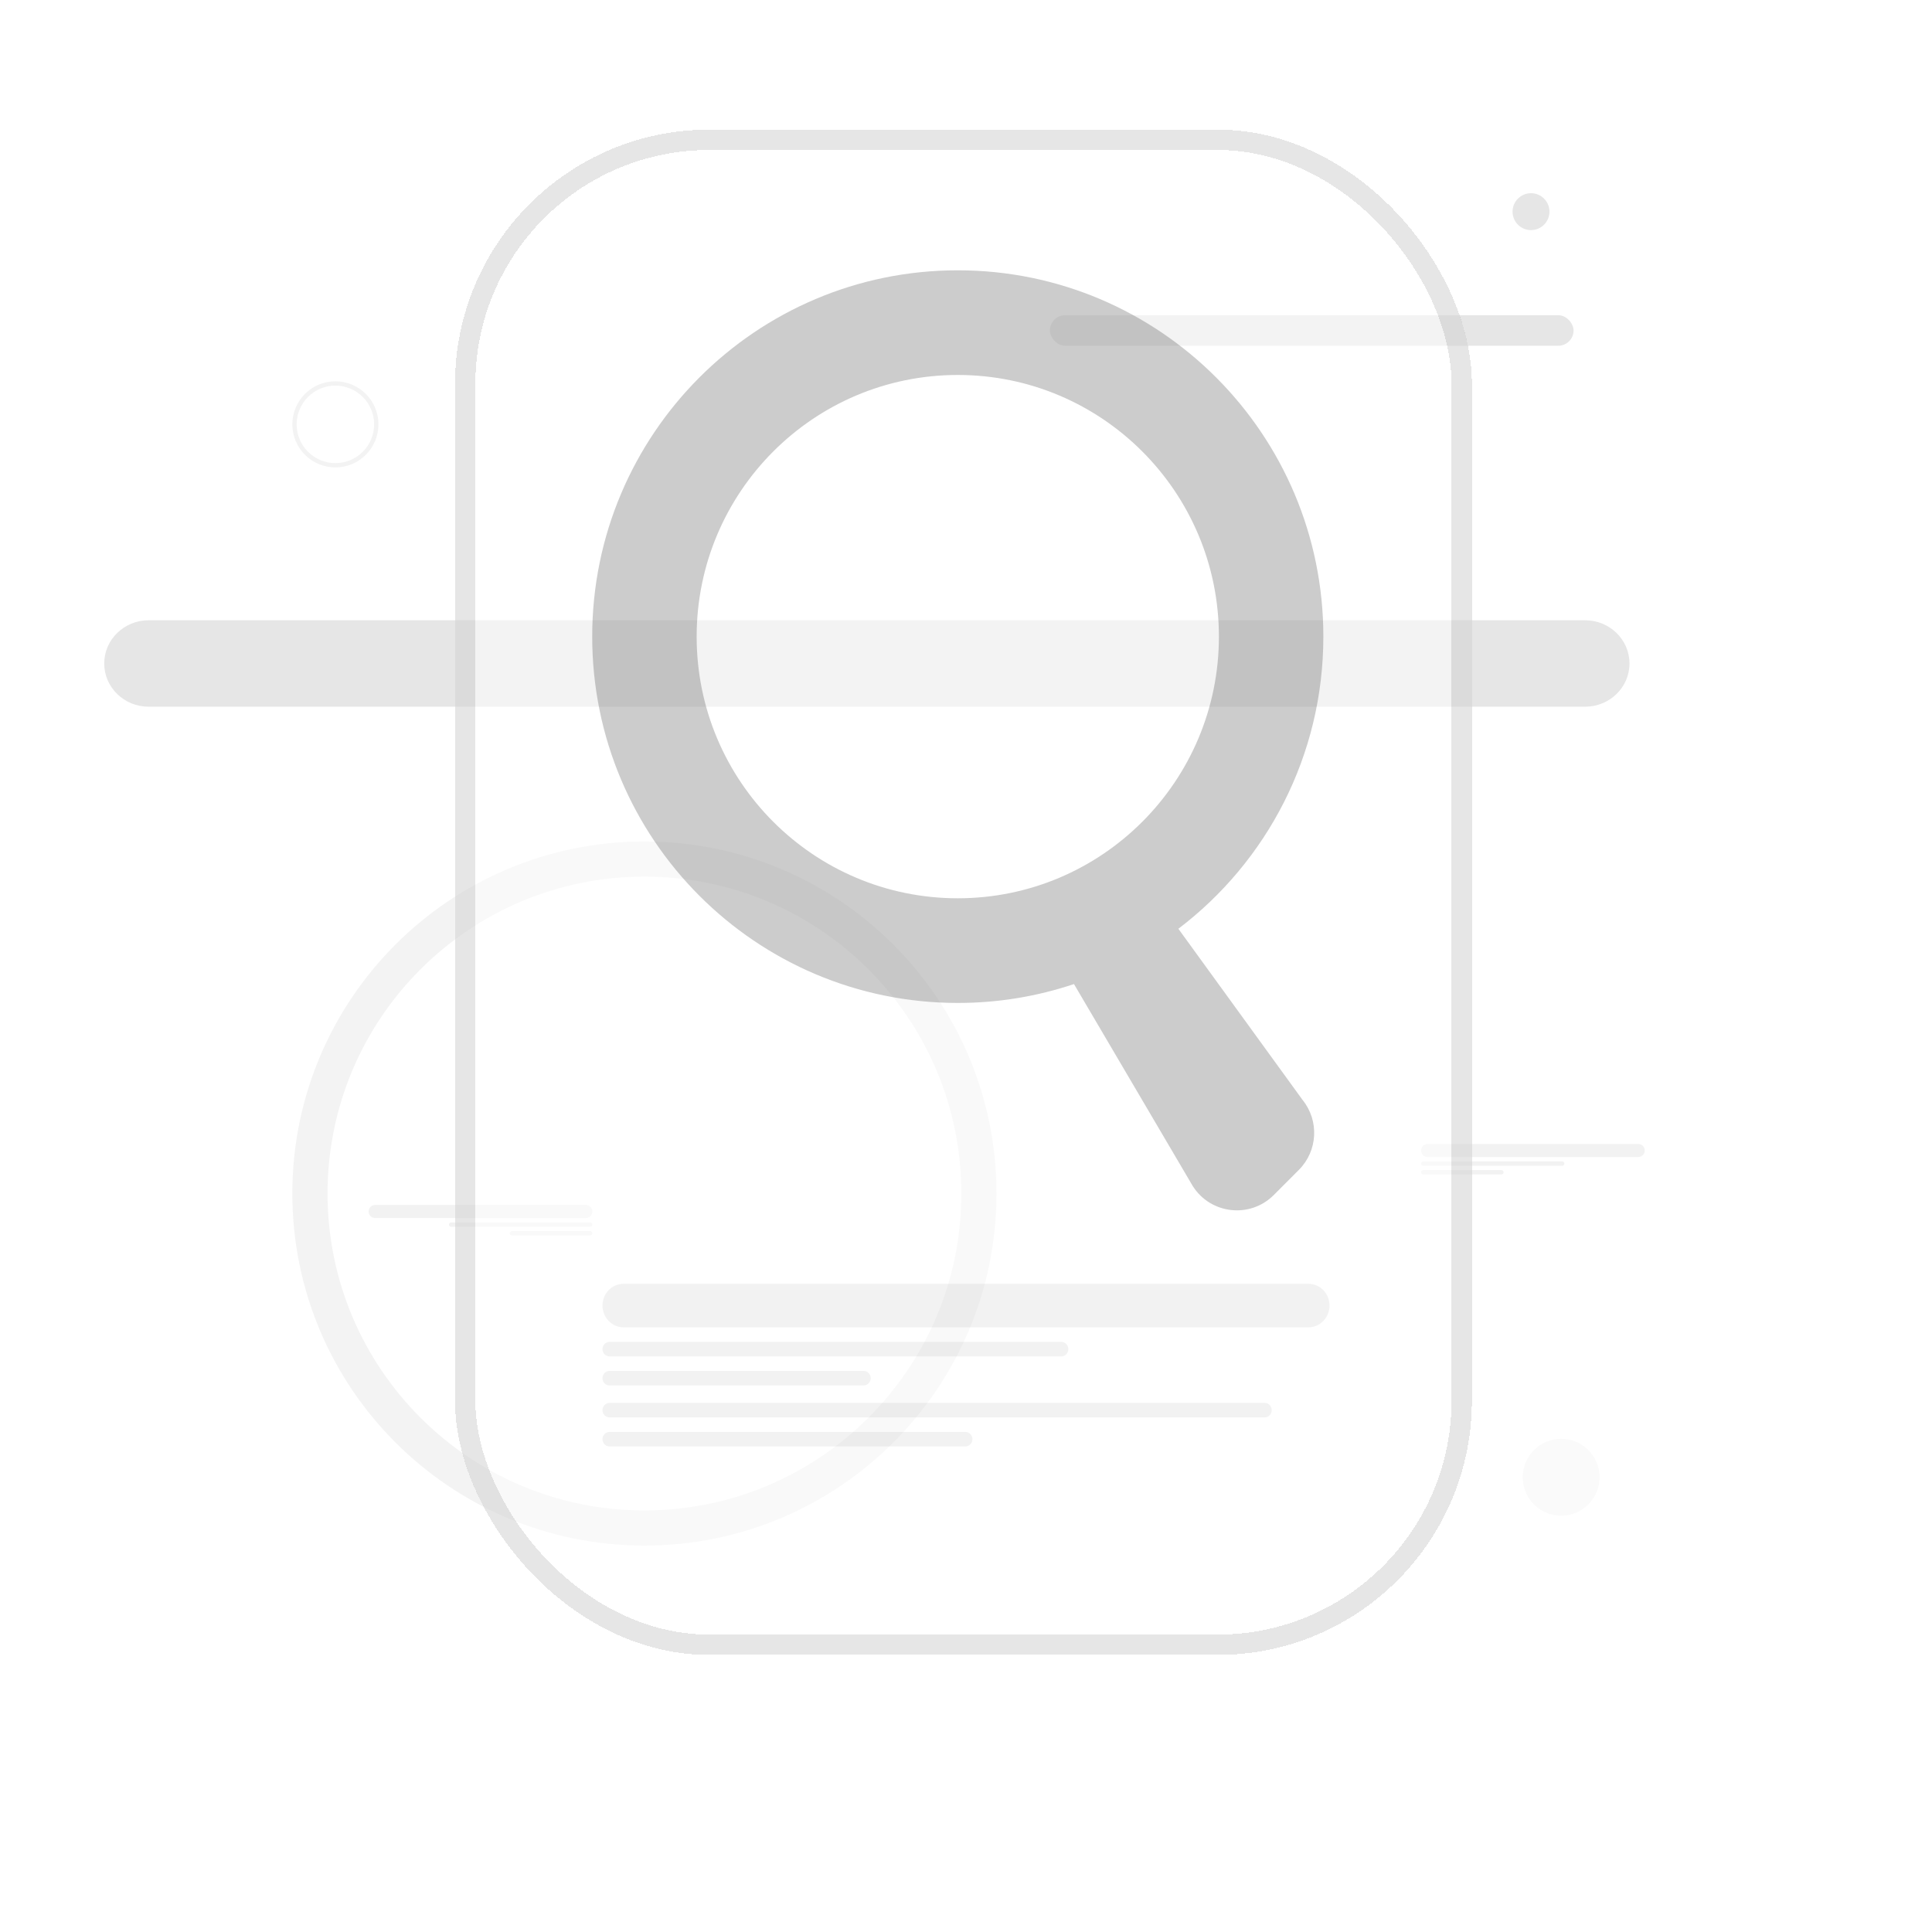 <svg width="380" height="380" viewBox="0 0 380 380" fill="none" xmlns="http://www.w3.org/2000/svg">
  <path fill-rule="evenodd" clip-rule="evenodd" d="M126.751 297.077C161.172 297.077 189.077 269.172 189.077 234.751C189.077 200.329 161.172 172.425 126.751 172.425C92.329 172.425 64.425 200.329 64.425 234.751C64.425 269.172 92.329 297.077 126.751 297.077ZM126.751 304.002C164.997 304.002 196.002 272.997 196.002 234.751C196.002 196.505 164.997 165.5 126.751 165.5C88.505 165.5 57.5 196.505 57.5 234.751C57.5 272.997 88.505 304.002 126.751 304.002Z" fill="black" fill-opacity="0.05"/>
  <circle cx="307.06" cy="290.56" r="7.56" fill="black" fill-opacity="0.02"/>
  <circle cx="301.129" cy="41.629" r="3.629" fill="black" fill-opacity="0.1"/>
  <path fill-rule="evenodd" clip-rule="evenodd" d="M65.967 91.088C70.176 91.088 73.588 87.676 73.588 83.467C73.588 79.259 70.176 75.847 65.967 75.847C61.759 75.847 58.347 79.259 58.347 83.467C58.347 87.676 61.759 91.088 65.967 91.088ZM65.967 91.935C70.644 91.935 74.435 88.144 74.435 83.467C74.435 78.791 70.644 75 65.967 75C61.291 75 57.5 78.791 57.5 83.467C57.5 88.144 61.291 91.935 65.967 91.935Z" fill="black" fill-opacity="0.05"/>
  <rect opacity="0.5" x="206.5" y="62" width="103" height="6" rx="3" fill="black" fill-opacity="0.2"/>
  <path opacity="0.5" d="M20.5 130.5C20.5 135.194 24.409 139 29.23 139H311.77C316.591 139 320.5 135.194 320.5 130.5C320.5 125.806 316.591 122 311.77 122H29.23C24.409 122 20.5 125.806 20.5 130.5Z" fill="black" fill-opacity="0.2"/>
  <g opacity="0.5">
    <path d="M279.5 226.286C279.5 225.576 280.074 225 280.782 225H322.218C322.926 225 323.5 225.576 323.5 226.286C323.5 226.996 322.926 227.571 322.218 227.571H280.782C280.074 227.571 279.5 226.996 279.5 226.286Z" fill="black" fill-opacity="0.1"/>
    <path d="M279.5 228.857C279.5 228.62 279.691 228.429 279.927 228.429H307.267C307.503 228.429 307.694 228.62 307.694 228.857C307.694 229.094 307.503 229.286 307.267 229.286H279.927C279.691 229.286 279.5 229.094 279.5 228.857Z" fill="black" fill-opacity="0.1"/>
    <path d="M279.5 230.571C279.5 230.335 279.691 230.143 279.927 230.143H295.306C295.542 230.143 295.733 230.335 295.733 230.571C295.733 230.808 295.542 231 295.306 231H279.927C279.691 231 279.5 230.808 279.5 230.571Z" fill="black" fill-opacity="0.1"/>
  </g>
  <g opacity="0.5">
    <path d="M116.5 238.286C116.5 237.576 115.926 237 115.218 237H73.782C73.074 237 72.5 237.576 72.5 238.286C72.5 238.996 73.074 239.571 73.782 239.571H115.218C115.926 239.571 116.5 238.996 116.5 238.286Z" fill="black" fill-opacity="0.1"/>
    <path d="M116.5 240.857C116.5 240.62 116.309 240.429 116.073 240.429H88.733C88.497 240.429 88.306 240.62 88.306 240.857C88.306 241.094 88.497 241.286 88.733 241.286H116.073C116.309 241.286 116.5 241.094 116.5 240.857Z" fill="black" fill-opacity="0.1"/>
    <path d="M116.5 242.571C116.5 242.335 116.309 242.143 116.073 242.143H100.694C100.458 242.143 100.267 242.335 100.267 242.571C100.267 242.808 100.458 243 100.694 243H116.073C116.309 243 116.5 242.808 116.5 242.571Z" fill="black" fill-opacity="0.1"/>
  </g>
  <g filter="url(#filter0_bd_2288_161844)">
    <rect x="89.5" y="25.5" width="200" height="300" rx="50" fill="white" fill-opacity="0.5" shape-rendering="crispEdges"/>
    <rect x="91.5" y="27.5" width="196" height="296" rx="48" stroke="black" stroke-opacity="0.1" stroke-width="4" shape-rendering="crispEdges"/>
  </g>
  <g opacity="0.5">
    <path d="M118.5 256.786C118.5 254.419 120.365 252.5 122.665 252.5H257.335C259.635 252.5 261.5 254.419 261.5 256.786C261.5 259.153 259.635 261.071 257.335 261.071H122.665C120.365 261.071 118.5 259.153 118.5 256.786Z" fill="black" fill-opacity="0.1"/>
    <path d="M118.5 265.357C118.5 264.568 119.122 263.929 119.888 263.929H208.743C209.509 263.929 210.131 264.568 210.131 265.357C210.131 266.146 209.509 266.786 208.743 266.786H119.888C119.122 266.786 118.5 266.146 118.5 265.357Z" fill="black" fill-opacity="0.1"/>
    <path d="M118.5 271.071C118.5 270.282 119.122 269.643 119.888 269.643H169.869C170.636 269.643 171.257 270.282 171.257 271.071C171.257 271.86 170.636 272.5 169.869 272.5H119.888C119.122 272.5 118.5 271.86 118.5 271.071Z" fill="black" fill-opacity="0.1"/>
  </g>
  <g opacity="0.5">
    <path d="M118.5 277.357C118.5 276.568 119.122 275.928 119.888 275.928H248.743C249.509 275.928 250.131 276.568 250.131 277.357C250.131 278.146 249.509 278.786 248.743 278.786H119.888C119.122 278.786 118.5 278.146 118.5 277.357Z" fill="black" fill-opacity="0.1"/>
    <path d="M118.5 283.071C118.5 282.282 119.122 281.643 119.888 281.643H189.869C190.636 281.643 191.257 282.282 191.257 283.071C191.257 283.86 190.636 284.5 189.869 284.5H119.888C119.122 284.5 118.5 283.86 118.5 283.071Z" fill="black" fill-opacity="0.1"/>
  </g>
  <path fill-rule="evenodd" clip-rule="evenodd" d="M211.237 193.552C204.057 195.962 196.373 197.267 188.383 197.267C148.672 197.267 116.479 165.009 116.479 125.216C116.479 85.423 148.672 53.165 188.383 53.165C228.095 53.165 260.287 85.423 260.287 125.216C260.287 148.678 249.096 169.521 231.771 182.677L256.186 216.327C259.504 220.421 259.198 226.366 255.476 230.096L250.537 235.045C245.89 239.701 238.135 238.848 234.607 233.293L211.237 193.552ZM239.743 125.216C239.743 153.639 216.749 176.681 188.383 176.681C160.018 176.681 137.023 153.639 137.023 125.216C137.023 96.792 160.018 73.751 188.383 73.751C216.749 73.751 239.743 96.792 239.743 125.216Z" fill="black" fill-opacity="0.2"/>
  <defs>
    <filter id="filter0_bd_2288_161844" x="64.5" y="0.5" width="250" height="350" filterUnits="userSpaceOnUse" color-interpolation-filters="sRGB">
      <feFlood flood-opacity="0" result="BackgroundImageFix"/>
      <feGaussianBlur in="BackgroundImage" stdDeviation="5"/>
      <feComposite in2="SourceAlpha" operator="in" result="effect1_backgroundBlur_2288_161844"/>
      <feColorMatrix in="SourceAlpha" type="matrix" values="0 0 0 0 0 0 0 0 0 0 0 0 0 0 0 0 0 0 127 0" result="hardAlpha"/>
      <feOffset/>
      <feGaussianBlur stdDeviation="12.5"/>
      <feComposite in2="hardAlpha" operator="out"/>
      <feColorMatrix type="matrix" values="0 0 0 0 0 0 0 0 0 0 0 0 0 0 0 0 0 0 0.05 0"/>
      <feBlend mode="normal" in2="effect1_backgroundBlur_2288_161844" result="effect2_dropShadow_2288_161844"/>
      <feBlend mode="normal" in="SourceGraphic" in2="effect2_dropShadow_2288_161844" result="shape"/>
    </filter>
  </defs>
</svg>
